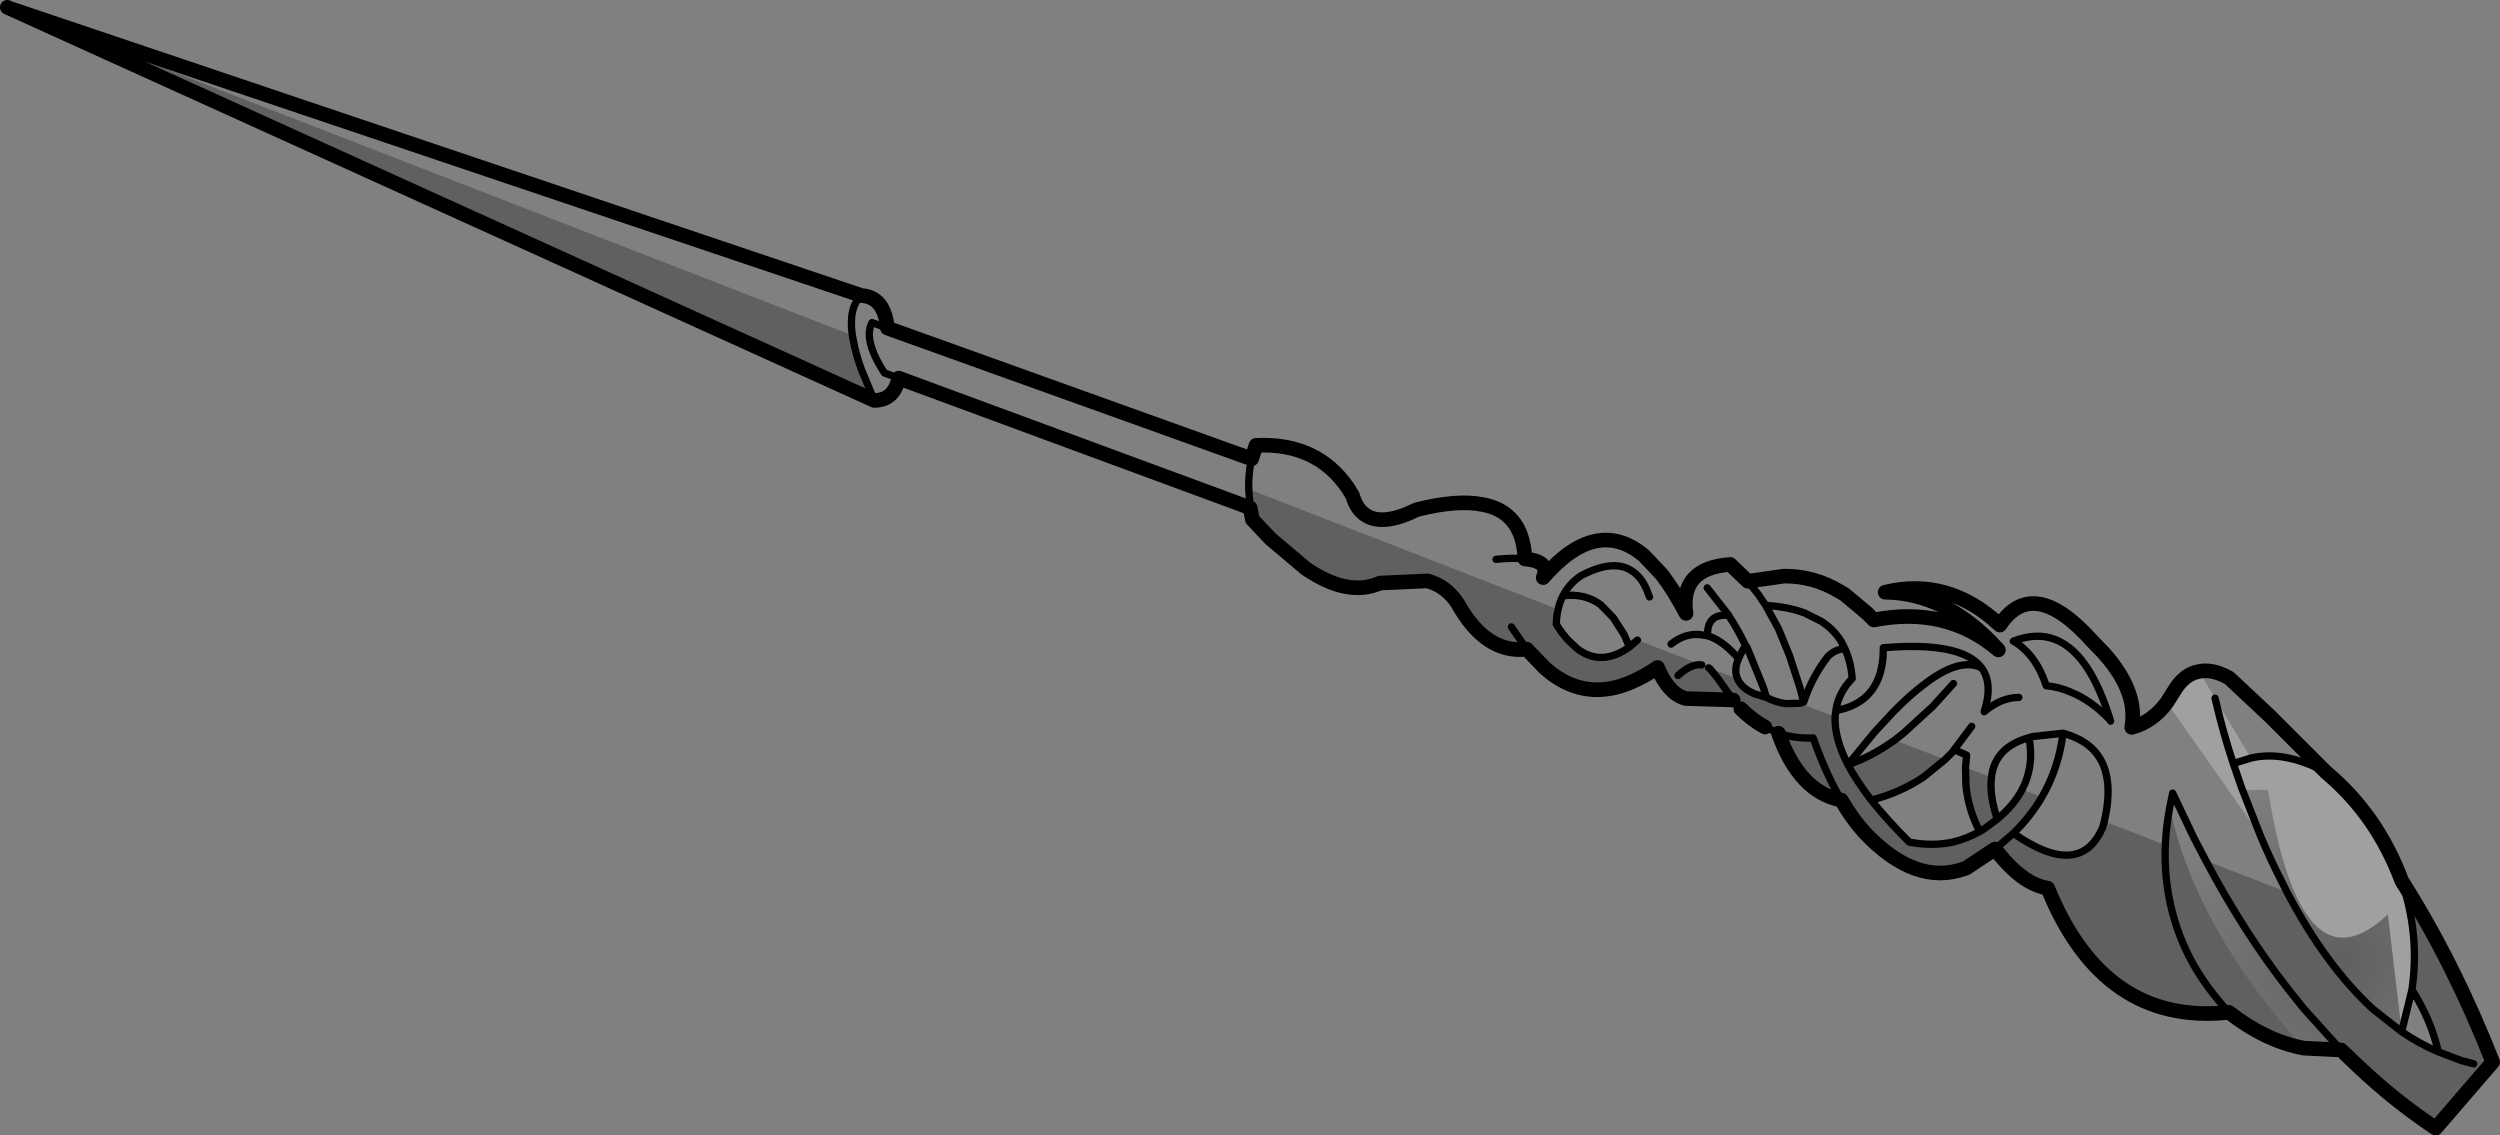 <?xml version="1.0" encoding="UTF-8" standalone="no"?>
<svg xmlns:xlink="http://www.w3.org/1999/xlink" height="155.4px" width="342.15px" xmlns="http://www.w3.org/2000/svg">
  <rect width="100%" height="100%" fill="#808080" stroke="none"/>
  <g transform="matrix(1.0, 0.0, 0.0, 1.0, -32.35, -224.85)">
    <path d="M333.3 316.75 L335.5 320.4 Q336.6 325.15 338.0 329.35 L339.2 332.85 339.25 332.95 339.2 332.85 338.0 329.35 Q336.6 325.15 335.5 320.4 L340.4 328.6 Q345.0 327.5 350.7 330.55 357.7 336.4 361.05 345.4 363.55 352.8 362.45 360.3 L361.05 366.0 359.15 350.0 Q347.25 361.2 342.75 332.95 L339.25 332.95 341.7 339.2 328.9 321.0 329.85 319.5 Q331.25 317.1 333.3 316.75 M338.0 329.35 L340.4 328.6 338.0 329.35" fill="#ffffff" fill-opacity="0.251" fill-rule="evenodd" stroke="none"/>
    <path d="M362.45 360.3 Q363.55 352.8 361.05 345.4 368.2 356.7 373.5 370.2 L365.7 379.25 Q360.05 375.5 354.95 370.65 L352.75 368.55 347.65 362.9 345.3 359.95 Q339.3 352.2 334.25 342.65 L345.35 346.95 Q350.65 357.0 357.1 362.95 L361.05 366.05 Q363.45 367.7 366.05 368.8 365.1 364.5 362.45 360.3 M328.7 340.5 Q328.8 338.0 329.3 335.35 332.8 351.8 347.65 368.3 342.4 367.3 337.4 363.4 320.25 365.25 312.6 346.4 309.05 345.85 305.4 341.05 L305.15 341.2 301.45 343.65 301.3 343.7 Q294.55 346.2 287.55 338.8 285.85 336.95 284.35 334.35 278.6 333.25 275.75 325.2 L273.9 324.35 Q272.15 323.4 270.6 321.85 L269.55 320.65 263.05 320.45 Q262.15 320.2 261.4 319.55 260.1 318.4 259.2 316.2 257.3 317.5 255.5 318.25 249.6 320.75 244.65 317.0 L243.75 316.25 241.3 313.7 Q235.7 314.35 231.85 307.45 230.3 305.05 227.7 304.35 L221.25 304.65 221.2 304.65 Q216.8 306.6 211.05 302.65 L206.25 298.6 203.75 295.95 203.45 294.35 203.25 291.8 245.6 308.25 Q245.35 309.2 245.35 310.3 246.15 311.6 247.05 312.55 L248.3 313.7 Q251.55 316.1 255.35 313.4 L256.45 312.45 265.25 315.85 266.2 316.25 270.15 317.75 Q270.65 319.0 272.45 319.8 L274.1 320.3 Q275.45 321.0 276.8 321.15 L278.65 321.1 283.5 322.95 Q283.4 325.9 285.25 329.5 288.35 328.5 291.65 326.15 L298.55 328.8 295.6 331.2 Q292.4 333.35 288.45 334.35 290.6 337.05 293.65 340.1 296.8 340.7 299.6 340.1 301.5 339.65 303.3 338.65 301.7 335.6 301.4 332.25 L301.35 329.9 304.9 331.25 Q304.6 333.65 305.7 336.95 307.95 335.1 309.1 332.9 L311.8 333.95 Q310.25 336.6 307.9 338.9 317.1 345.3 320.15 338.0 L320.35 337.25 328.7 340.5 Q328.55 344.05 329.15 347.35 329.95 351.9 332.1 356.05 334.15 359.9 337.4 363.4 334.15 359.9 332.1 356.05 329.95 351.9 329.15 347.35 328.55 344.05 328.7 340.5 M152.0 279.65 L33.35 225.85 33.55 225.95 149.0 270.75 149.15 271.5 Q149.45 273.25 150.25 275.45 L152.0 279.65 M370.9 370.45 L369.2 370.0 366.05 368.8 369.2 370.0 370.9 370.45 M239.2 310.65 L241.3 313.7 239.2 310.65 M285.25 329.5 Q286.45 331.75 288.45 334.35 286.45 331.75 285.25 329.5 M305.4 341.05 L307.9 338.9 305.4 341.05 M303.3 338.65 L303.95 338.25 305.7 336.95 303.95 338.25 303.3 338.65 M269.55 320.65 L267.45 317.7 266.45 316.45 266.2 316.25 266.45 316.45 267.45 317.7 269.55 320.65 M262.0 317.3 Q263.8 315.65 265.25 315.85 263.8 315.65 262.0 317.3 M275.75 325.2 Q277.95 325.95 280.5 325.85 282.25 330.8 284.35 334.35 282.25 330.8 280.5 325.85 277.95 325.95 275.75 325.2" fill="#000000" fill-opacity="0.251" fill-rule="evenodd" stroke="none"/>
    <path d="M341.7 339.2 L339.25 332.95 342.75 332.95 Q347.25 361.2 359.15 350.0 L361.05 366.0 361.05 366.05 357.1 362.95 Q350.65 357.0 345.35 346.95 L344.65 345.55 Q343.1 342.55 341.7 339.2 M329.3 335.35 L329.7 333.4 332.6 339.5 334.25 342.65 Q339.3 352.2 345.3 359.95 L347.65 362.9 352.75 368.55 347.65 368.3 Q332.8 351.8 329.3 335.35" fill="url(#gradient0)" fill-rule="evenodd" stroke="none"/>
    <path d="M341.7 339.2 L339.25 332.95 339.2 332.85 338.0 329.35 Q336.6 325.15 335.5 320.4 M340.4 328.6 Q345.0 327.5 350.7 330.55 M340.4 328.6 L338.0 329.35 M361.05 366.0 L362.45 360.3 Q363.55 352.8 361.05 345.4 M328.7 340.5 Q328.8 338.0 329.3 335.35 L329.7 333.4 332.6 339.5 334.25 342.65 Q339.3 352.2 345.3 359.95 L347.65 362.9 352.75 368.55 M345.35 346.95 L344.65 345.55 Q343.1 342.55 341.7 339.2 M305.4 341.05 L305.15 341.2 M275.75 325.2 L273.9 324.35 M270.6 321.85 L269.55 320.65 267.45 317.7 266.45 316.45 266.2 316.25 M149.0 270.75 Q148.45 266.9 150.25 265.3 M361.05 366.05 L361.05 366.0 M345.35 346.95 Q350.65 357.0 357.1 362.95 L361.05 366.05 Q363.45 367.7 366.05 368.8 365.1 364.5 362.45 360.3 M328.7 340.5 Q328.55 344.05 329.15 347.35 329.95 351.9 332.1 356.05 334.15 359.9 337.4 363.4 M366.05 368.8 L369.2 370.0 370.9 370.45 M152.0 279.65 L150.25 275.45 Q149.45 273.25 149.15 271.5 L149.0 270.75 M155.35 276.6 L153.4 275.9 Q152.15 274.0 151.65 272.45 L151.45 271.7 Q151.1 270.1 151.7 269.0 L153.8 269.75 M203.25 291.8 L203.25 290.8 Q203.3 289.15 203.65 287.65 M203.25 291.8 L203.45 294.35 M241.05 301.35 Q239.5 301.15 237.1 301.4 M241.3 313.7 L239.2 310.65 M318.2 316.55 Q319.85 319.2 321.15 323.35 L321.2 323.55 321.15 323.4 Q318.5 320.65 315.7 319.55 314.1 318.85 312.4 318.7 310.95 314.35 307.9 312.6 314.15 310.15 318.2 316.55 M285.25 329.5 L288.9 325.05 291.5 322.25 Q293.75 319.95 295.7 318.5 300.55 314.75 303.55 316.25 300.85 312.6 290.1 313.5 290.15 320.9 283.6 322.1 L283.5 322.95 Q283.4 325.9 285.25 329.5 288.35 328.5 291.65 326.15 L292.85 325.2 296.9 321.5 299.7 318.4 M271.55 304.4 L272.95 306.15 274.0 307.7 Q277.1 307.9 279.35 308.75 L281.55 309.85 Q283.3 310.95 284.35 312.65 L284.85 313.65 Q285.65 315.4 285.85 317.7 283.95 319.65 283.6 322.1 M302.2 324.25 L299.8 327.45 301.5 328.2 301.35 329.9 301.4 332.25 Q301.7 335.6 303.3 338.65 301.5 339.65 299.6 340.1 296.8 340.7 293.65 340.1 290.6 337.05 288.45 334.35 286.45 331.75 285.25 329.5 M304.9 331.25 Q305.35 327.1 310.05 325.8 L310.55 325.65 314.7 325.2 Q316.7 325.75 318.1 326.8 322.05 329.85 320.35 337.25 L320.15 338.0 Q317.1 345.3 307.9 338.9 310.25 336.6 311.8 333.95 314.1 330.0 314.7 325.2 M298.55 328.8 L295.6 331.2 Q292.4 333.35 288.45 334.35 M299.8 327.45 L299.55 327.8 298.55 328.8 M310.05 325.8 L310.1 326.15 Q310.7 329.85 309.1 332.9 307.95 335.1 305.7 336.95 L303.95 338.25 303.3 338.65 M307.9 338.9 L305.4 341.05 M304.9 331.25 Q304.6 333.65 305.7 336.95 M303.55 316.25 Q305.15 318.45 303.9 322.25 306.25 320.3 308.65 320.3 M266.0 305.3 L268.9 309.0 268.9 309.05 Q270.15 310.9 271.25 313.2 L271.45 313.45 273.55 318.6 273.75 319.15 274.1 320.3 Q275.45 321.0 276.8 321.15 L278.65 321.1 279.2 320.95 278.7 319.0 277.25 314.55 275.75 310.9 274.0 307.7 M268.9 309.05 L268.8 309.05 Q266.45 308.9 266.1 310.9 L266.0 311.85 Q267.9 312.4 269.8 314.45 L270.3 314.95 270.85 313.85 271.25 313.2 M266.0 311.85 L264.95 311.7 Q262.95 311.5 261.05 313.0 M270.15 317.75 Q269.6 316.55 270.3 314.95 M274.1 320.3 L272.45 319.8 Q270.65 319.0 270.15 317.75 M284.85 313.65 Q283.65 313.65 282.55 314.65 280.35 317.45 279.2 320.95 M258.1 306.55 L257.65 305.4 Q256.85 303.65 255.55 302.9 253.05 301.35 248.7 303.65 247.1 304.75 246.25 306.4 249.2 306.0 251.4 307.6 L253.15 309.4 254.65 311.75 255.35 313.4 256.45 312.45 M245.6 308.25 Q245.8 307.25 246.25 306.4 M255.35 313.4 Q251.55 316.1 248.3 313.7 L247.05 312.55 Q246.15 311.6 245.35 310.3 245.35 309.2 245.6 308.25 M284.35 334.35 Q282.25 330.8 280.5 325.85 277.95 325.95 275.75 325.2 M265.25 315.85 Q263.8 315.65 262.0 317.3" fill="none" stroke="#000000" stroke-linecap="round" stroke-linejoin="round" stroke-width="1.0"/>
    <path d="M333.3 316.75 Q331.25 317.1 329.85 319.5 L328.9 321.0 Q326.95 323.65 324.1 324.4 324.45 322.35 323.9 320.35 323.05 317.3 320.2 314.15 L318.7 312.6 Q310.6 303.55 306.05 310.4 299.0 303.8 290.35 305.9 298.85 306.0 305.85 313.8 298.75 307.75 288.8 309.7 L287.85 308.75 284.8 306.2 284.2 305.85 Q280.6 303.65 276.5 303.7 L271.55 304.4 269.15 302.1 Q262.2 302.6 263.1 308.8 261.45 305.65 259.8 303.5 L257.35 300.9 Q250.85 295.45 243.55 303.9 244.55 301.65 241.05 301.35 240.9 297.45 238.8 295.55 237.45 294.3 235.25 293.9 231.8 293.2 226.25 294.6 221.6 296.9 219.25 295.35 218.0 294.55 217.45 292.65 L216.8 291.6 Q212.55 285.4 204.25 285.8 L203.65 287.65 153.8 269.75 Q153.4 265.5 150.25 265.3 L33.55 225.95 33.35 225.85 152.0 279.65 Q154.7 279.65 155.35 276.6 L203.45 294.35 203.75 295.95 206.25 298.6 211.05 302.65 Q216.8 306.6 221.2 304.65 L221.25 304.65 227.7 304.35 Q230.3 305.05 231.85 307.45 235.7 314.35 241.3 313.7 L243.75 316.25 244.65 317.0 Q249.6 320.75 255.5 318.25 257.3 317.5 259.2 316.2 260.1 318.4 261.4 319.55 262.15 320.2 263.05 320.45 L269.55 320.65 M350.7 330.55 L343.0 322.85 337.45 317.65 Q335.15 316.35 333.3 316.75 M361.05 345.4 Q357.7 336.4 350.7 330.55 M352.75 368.55 L354.95 370.65 Q360.05 375.5 365.7 379.25 L373.5 370.2 Q368.2 356.7 361.05 345.4 M352.75 368.55 L347.65 368.3 Q342.4 367.3 337.4 363.4 320.25 365.25 312.6 346.4 309.05 345.85 305.4 341.05 M305.15 341.2 L301.45 343.65 301.3 343.7 Q294.55 346.2 287.55 338.8 285.85 336.95 284.35 334.35 278.6 333.25 275.75 325.2 M273.9 324.35 Q272.15 323.4 270.6 321.85" fill="none" stroke="#000000" stroke-linecap="round" stroke-linejoin="round" stroke-width="2.0"/>
  </g>
  <defs>
    <radialGradient cx="0" cy="0" gradientTransform="matrix(0.033, 0.0, 0.0, 0.033, 353.1, 356.15)" gradientUnits="userSpaceOnUse" id="gradient0" r="819.2" spreadMethod="pad">
      <stop offset="0.0" stop-color="#000000" stop-opacity="0.251"/>
      <stop offset="1.0" stop-color="#000000" stop-opacity="0.0"/>
    </radialGradient>
  </defs>
</svg>
